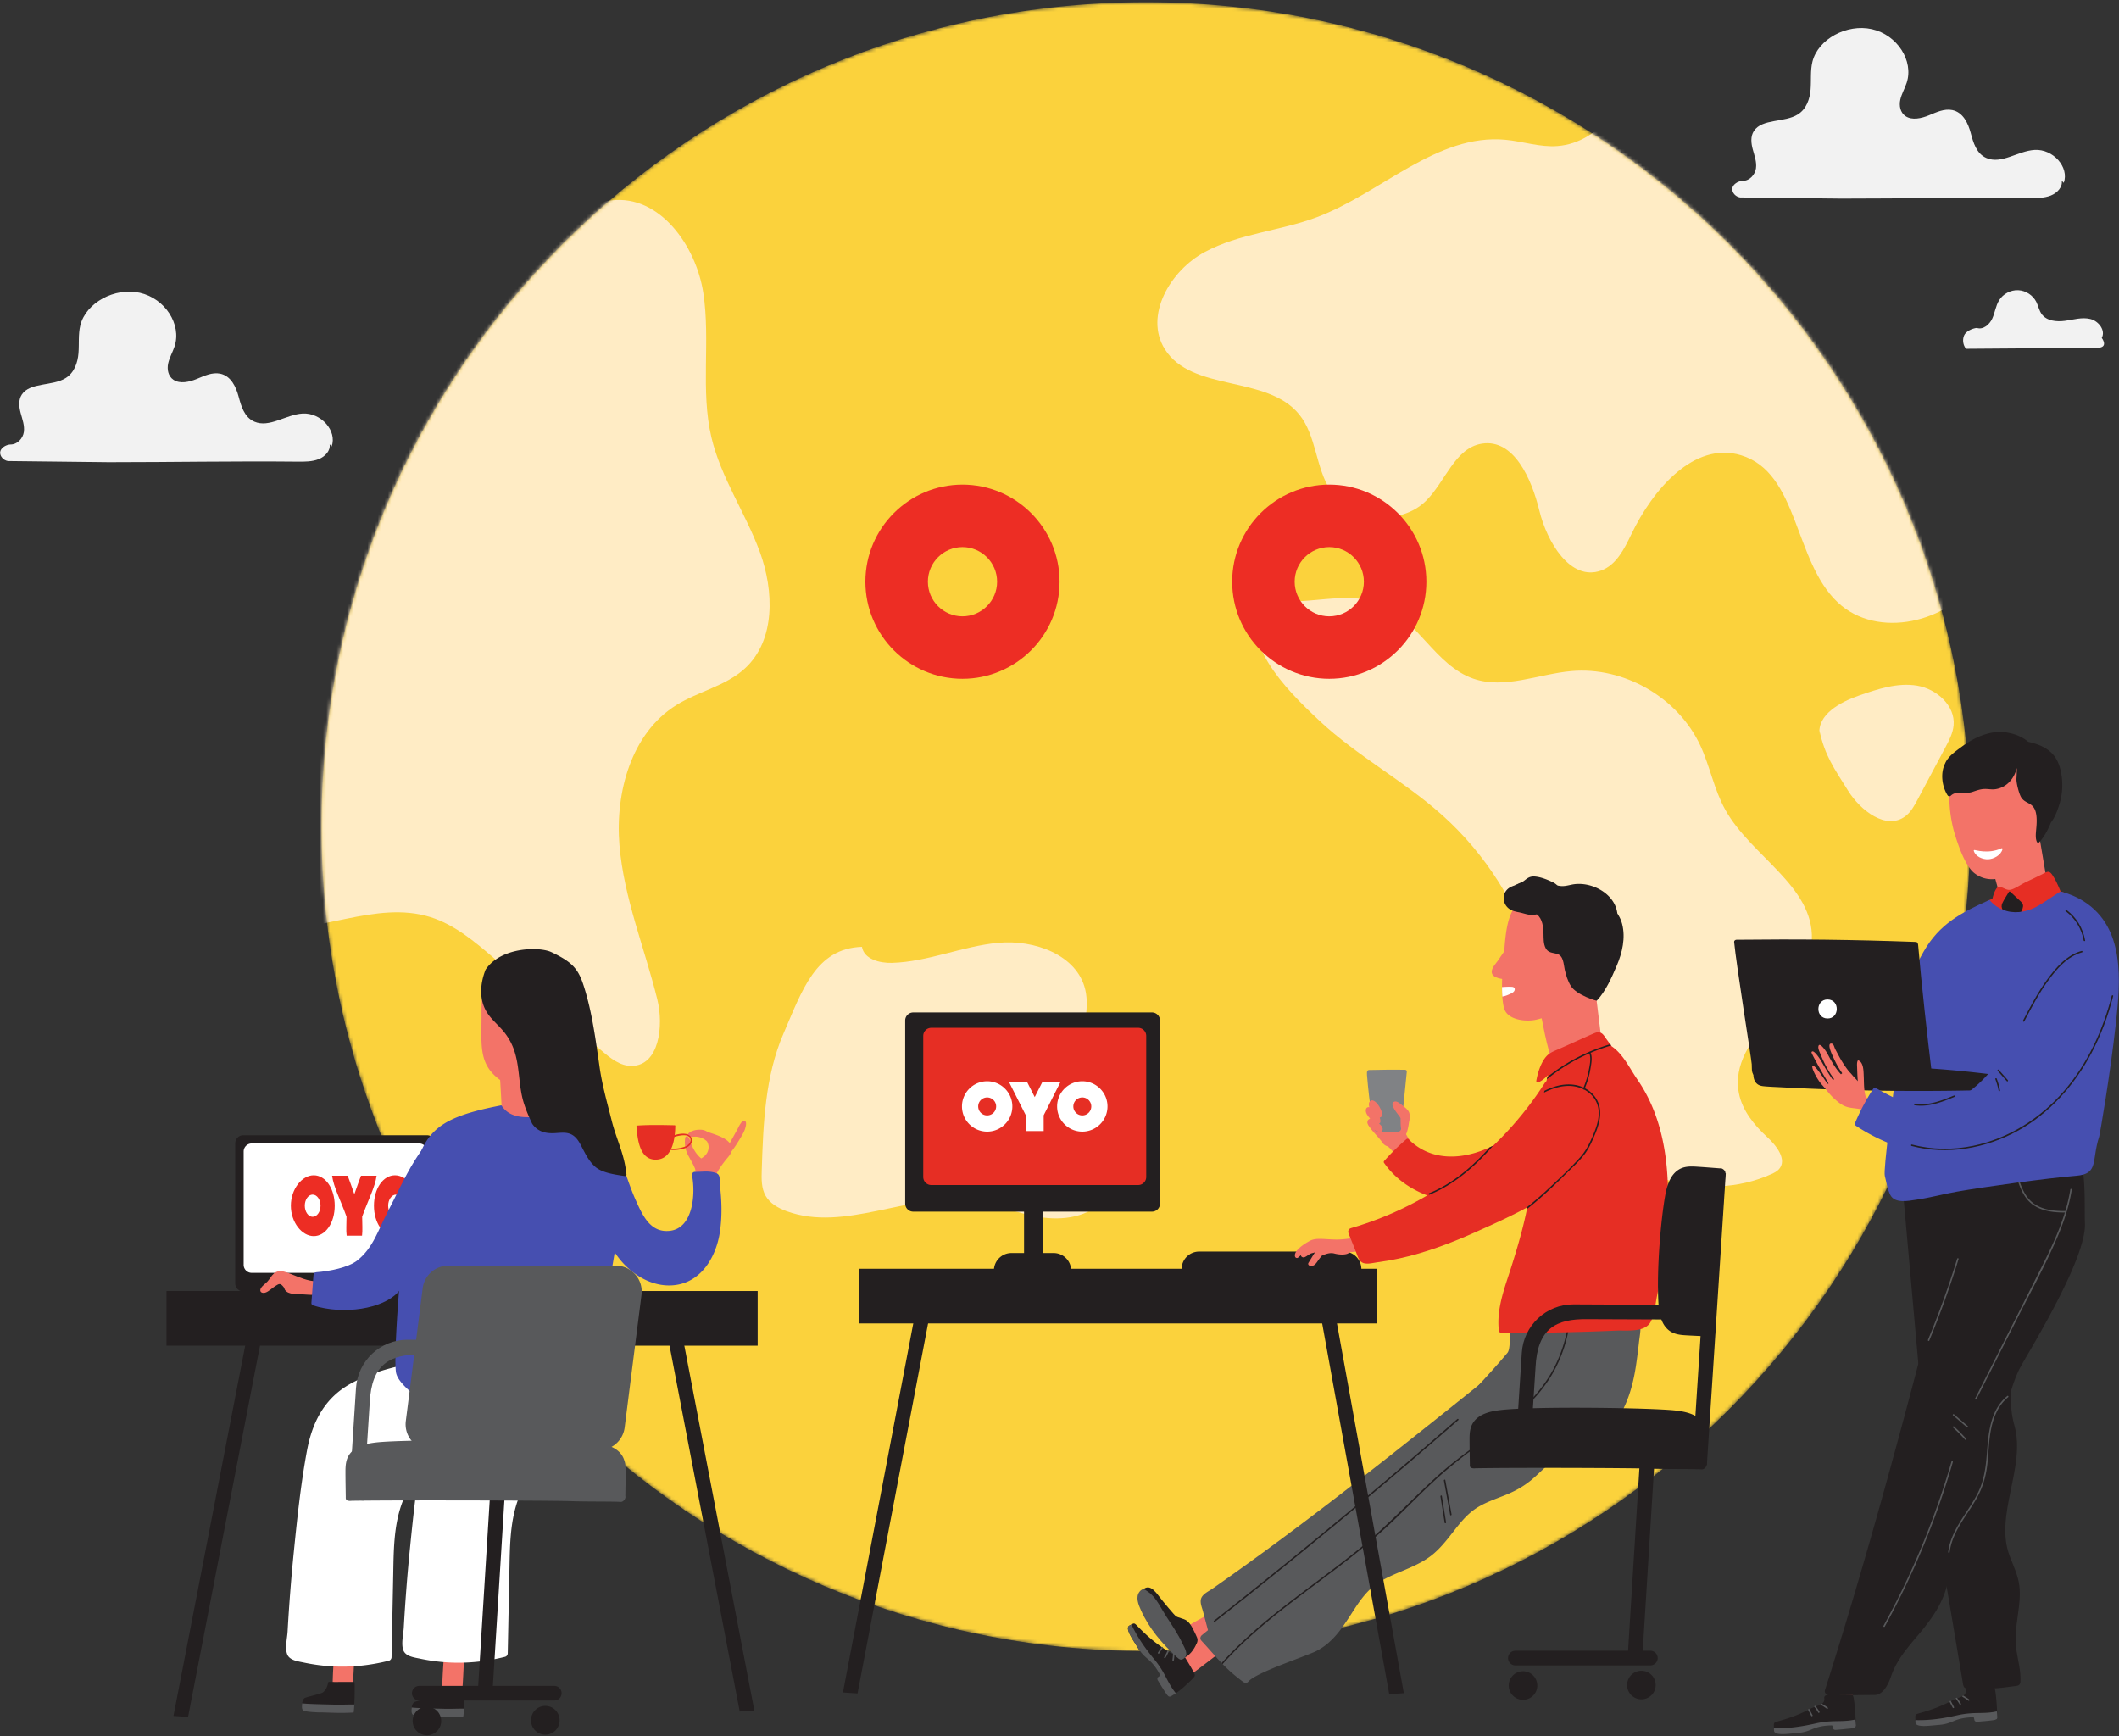 <svg xmlns="http://www.w3.org/2000/svg" xmlns:xlink="http://www.w3.org/1999/xlink" width="620" height="508" viewBox="0 0 620 508">
    <rect x="0" y="0" width="620" height="508" fill="#333333" stroke="none"/>
    <defs>
        <path id="a" d="M.06 241.852c0 133.217 107.994 241.213 241.212 241.213s241.212-107.996 241.212-241.213C482.484 108.634 374.49.64 241.272.64S.06 108.634.06 241.852"/>
        <path id="c" d="M.06 241.852c0 133.217 107.994 241.213 241.212 241.213s241.212-107.996 241.212-241.213C482.484 108.634 374.49.64 241.272.64S.06 108.634.06 241.852"/>
        <path id="e" d="M.06 241.852c0 133.217 107.994 241.213 241.212 241.213s241.212-107.996 241.212-241.213C482.484 108.634 374.49.64 241.272.64S.06 108.634.06 241.852"/>
        <path id="g" d="M.06 241.852c0 133.217 107.994 241.213 241.212 241.213s241.212-107.996 241.212-241.213C482.484 108.634 374.49.64 241.272.64S.06 108.634.06 241.852"/>
        <path id="i" d="M.06 241.852c0 133.217 107.994 241.213 241.212 241.213s241.212-107.996 241.212-241.213C482.484 108.634 374.49.64 241.272.64S.06 108.634.06 241.852"/>
        <path id="k" d="M.06 241.852c0 133.217 107.994 241.213 241.212 241.213s241.212-107.996 241.212-241.213C482.484 108.634 374.49.64 241.272.64S.06 108.634.06 241.852"/>
    </defs>
    <g fill="none" fill-rule="evenodd">
        <g transform="translate(94)">
            <mask id="b" fill="#fff">
                <use xlink:href="#a"/>
            </mask>
            <path fill="#FBD23C" d="M482.484 241.852c0 133.218-107.994 241.213-241.212 241.213S.06 375.07.06 241.852 108.054.64 241.272.64s241.212 107.994 241.212 241.212" mask="url(#b)"/>
        </g>
        <g transform="translate(94)">
            <mask id="d" fill="#fff">
                <use xlink:href="#c"/>
            </mask>
            <path fill="#FFECC5" d="M-48.843 152.197c26.134-7.566 35.39-40.72 58.247-55.473C24.61 86.91 44.52 86.18 59.152 75.529 67.595 69.384 74.6 59.857 84.97 58.622c14.002-1.67 24.72 13.229 26.828 27.173 2.108 13.943-.885 28.425 2.354 42.15 2.79 11.825 9.978 22.108 14.163 33.515 4.186 11.405 4.608 25.827-4.319 34.068-5.609 5.177-13.629 6.725-20.108 10.76-13.172 8.203-17.925 25.513-16.64 40.978 1.285 15.464 7.358 30.07 11.081 45.134 1.932 7.816.516 19.384-7.534 19.456-3.357.03-6.222-2.28-8.768-4.467l-31.423-26.994c-5.673-4.873-11.56-9.868-18.7-12.092-15.977-4.975-32.988 5.148-49.634 3.43-19.509-2.014-34.12-20.37-38.278-39.537-4.158-19.167-.172-39.054 3.811-58.258 1.963-9.474 3.928-18.95 5.893-28.425" mask="url(#d)"/>
        </g>
        <g transform="translate(94)">
            <mask id="f" fill="#fff">
                <use xlink:href="#e"/>
            </mask>
            <path fill="#FFECC5" d="M419.923-.112c-11.906-5.096-24.178 6.391-30.94 17.437-6.762 11.045-14.373 24.413-27.287 25.407-5.102.392-10.11-1.36-15.204-1.834-20.11-1.869-36.31 15.567-55.221 22.657-10.747 4.028-22.7 4.754-32.804 10.197-10.104 5.444-17.748 18.64-11.67 28.374 7.909 12.666 29.845 7.513 39.29 19.077 5.145 6.296 4.79 15.608 9.262 22.398 5.886 8.942 20.34 10.434 27.928 2.884 5.666-5.637 8.42-15.45 16.317-16.688 9.399-1.473 14.55 10.353 16.805 19.596 2.254 9.243 9.086 20.735 18.045 17.534 4.474-1.599 6.826-6.368 8.884-10.65 6.236-12.977 18.288-27.26 32.068-23.09 16.935 5.125 15.413 30.906 28.294 43.037 11.62 10.943 32.582 5.974 41.418-7.319 8.836-13.293 7.273-31.424.13-45.7-5.041-10.08-12.59-18.9-16.376-29.515-5.756-16.14-2.435-35.33-11.922-49.599-10.86-16.33-36.824-23.853-37.014-43.465" mask="url(#f)"/>
        </g>
        <g transform="translate(94)">
            <mask id="h" fill="#fff">
                <use xlink:href="#g"/>
            </mask>
            <path fill="#FFECC5" d="M273.206 174.051c-3.46 14.66 7.891 26.551 18.886 36.846 10.995 10.295 24.57 17.48 35.805 27.51 12.854 11.476 22.393 26.623 27.188 43.173 4.382 15.122 5.04 31.706 13.391 45.053 11.257 17.986 36.5 25.61 55.831 16.86.805-.364 1.622-.769 2.21-1.43 2.462-2.782-.709-6.856-3.44-9.374-3.815-3.52-7.306-7.77-8.293-12.867-3.252-16.794 20.804-27.937 21.353-45.035.5-15.557-17.78-24.274-25.34-37.88-3.277-5.897-4.474-12.724-7.323-18.838-6.53-14.009-22.322-23.107-37.715-21.729-9.632.863-19.449 5.365-28.6 2.241-11.25-3.84-16.534-17.637-27.587-22.012-11.424-4.523-25.162 2.522-36.366-2.518" mask="url(#h)"/>
        </g>
        <g transform="translate(94)">
            <mask id="j" fill="#fff">
                <use xlink:href="#i"/>
            </mask>
            <path fill="#FFECC5" d="M158.197 277.022c-13.584.433-17.545 12.89-22.95 25.358-5.407 12.469-5.929 26.428-6.37 40.01-.083 2.549-.13 5.246 1.13 7.462 1.285 2.26 3.721 3.619 6.165 4.51 17.045 6.216 35.745-5.442 53.746-3.175 6.862.864 13.328 3.733 20.15 4.869 6.822 1.136 14.73.079 19.036-5.333 4.683-5.887 3.356-14.517.562-21.501-2.795-6.983-6.874-13.754-7.065-21.273-.155-6.158 2.347-12.366.948-18.364-2.398-10.27-14.978-14.728-25.477-13.745-10.499.984-20.49 5.545-31.03 5.87-3.653.113-8.24-1.084-8.845-4.688" mask="url(#j)"/>
        </g>
        <g transform="translate(94)">
            <mask id="l" fill="#fff">
                <use xlink:href="#k"/>
            </mask>
            <path fill="#FFECC5" d="M438.34 213.681c1.62 7.497 4.323 11.115 8.374 17.628 3.64 5.852 11.15 11.63 16.705 7.548 1.666-1.224 2.69-3.112 3.66-4.936 2.708-5.085 5.414-10.17 8.12-15.255 1.09-2.045 2.202-4.161 2.409-6.469.517-5.758-4.977-10.643-10.68-11.594-5.702-.95-11.45.968-16.912 2.858-5.591 1.936-12.34 5.593-11.64 11.466" mask="url(#l)"/>
        </g>
        <g>
            <path fill="#ED2D24" d="M388.933 180.318c-5.584 0-10.127-4.545-10.127-10.131 0-5.582 4.543-10.127 10.127-10.127 5.58 0 10.126 4.545 10.126 10.127 0 5.586-4.545 10.13-10.126 10.13m0-38.533c-15.668 0-28.411 12.737-28.411 28.403 0 15.669 12.743 28.408 28.41 28.408 15.66 0 28.409-12.74 28.409-28.408 0-15.666-12.75-28.403-28.408-28.403M281.612 180.318c-5.584 0-10.122-4.545-10.122-10.131 0-5.582 4.538-10.127 10.122-10.127s10.13 4.545 10.13 10.127c0 5.586-4.546 10.13-10.13 10.13m0-38.533c-15.665 0-28.408 12.737-28.408 28.403 0 15.669 12.743 28.408 28.408 28.408 15.662 0 28.41-12.74 28.41-28.408 0-15.666-12.748-28.403-28.41-28.403"/>
            <path fill="#F37368" d="M363.54 475.28c-.892-.86-.405-.711-1.693-.955a1.231 1.231 0 0 0-.574.037c-.405-.536-1.125-.792-1.794-.24-5.428 4.49-11.443 8.218-16.706 12.914-.67.599-.804 1.547-.08 2.186 1.318 1.165 1.03.699 2.527 1.619.396.243 3.035-.77 3.39-1.027 2.894-2.095 12.458-9.455 15.17-11.837.702-.617.446-2.032-.24-2.696M413.463 334.964a19.306 19.306 0 0 1-2.063-3.138c.476-.79.957-3.47 1.047-5.364.013-.275-4.21-2.257-6.082-1.903-.93.176-1.881.34-2.79.602-.374.11-.755.193-1.032.493-.86.933-2.584 2.052-2.31 3.058.422 1.534 3.234 4.023 4.1 5.384.387.606.975 1.128 1.66 1.272.98.7 1.649 1.754 2.457 2.64a22.065 22.065 0 0 0 3.018 2.72c.067.05.199.056.262-.01.783-.846 1.829-1.442 2.65-2.265.377-.378.962-.783.825-1.366-.171-.733-1.281-1.558-1.742-2.123"/>
            <path fill="#E62E24" d="M461.151 310.109a73.9 73.9 0 0 0 2.535-5.427c.213-.51-.616-.73-.826-.228-4.394 10.514-11.379 20.285-20.463 27.254-8.567 6.572-21.684 10.224-30.28 1.57-.173-.173-.43-.148-.607 0a65.972 65.972 0 0 0-6.51 6.377c-.12.134-.179.358-.068.519 7.427 10.737 22.488 13.62 34.628 10.998 6.023-1.302 11.703-4.054 16.502-7.912 2.408-1.935 4.722-4.154 6.426-6.75 1.791-2.725 2.778-5.916 3.533-9.063 1.556-6.484.367-12.92-4.87-17.338"/>
            <path fill="#F37368" d="M365.878 469.18c-.771-.97-.309-.76-1.554-1.17a1.243 1.243 0 0 0-.573-.038c-.332-.584-1.013-.933-1.747-.472-5.969 3.742-12.419 6.653-18.249 10.622-.744.507-.999 1.43-.366 2.158 1.155 1.327.931.827 2.295 1.933.361.294 3.109-.366 3.494-.574 3.143-1.7 13.588-7.749 16.586-9.756.777-.52.709-1.957.114-2.704"/>
            <path fill="#808285" d="M411.127 312.985c-3.671-.077-6.986.003-10.474.065-.56.01-.773.304-.685 1.46.327 4.008.779 8.003 1.378 11.98.172 1.146.071 3.31.944 4.19.934.944 3.184.474 4.332.476.814.002 2.473.39 3.099-.35.306-.365.27-.945.315-1.384.111-1.062.212-2.125.318-3.188l1.27-12.751c.026-.272-.25-.492-.497-.498"/>
            <path fill="#231F20" d="M346.506 493.45c2.9-2.657 3.266-3.036 3.03-3.607-.64-1.564-2.654-4.594-3.543-6.2-.44-.681-1.036-.668-1.254-.505-1.7 1.264-1.981.69-4.35-.928-2.02-1.381-3.855-2.772-6.453-5.324-2.314-2.272-1.721-2.24-3.477-1.295-1.258.677.497 3.362 1.884 5.56.219.349.433.695.644 1.04a11.846 11.846 0 0 0 2.37 2.783c.169.147.339.29.51.438 1.556 1.327 2.57 2.752 3.525 4.559.046.086.048.226-.037.293-.17.134-.27.2-.443.328a.74.74 0 0 0-.186.978c.434.717.874 1.434 1.327 2.152.852 1.35 1.608 2.652 2.078 2.667.52.017.534-.127.925-.356 1.056-.618 2.438-1.654 3.45-2.582"/>
            <path fill="#58595B" d="M434.657 403.634c-24.453 19.581-48.924 39.18-74.466 57.336a858.743 858.743 0 0 1-5.403 3.81c-1.022.711-2.594 1.412-3.203 2.561-.669 1.261.051 2.792.387 4.061l1.713 6.461c.136.511.587.67.99.583-.55.581-.1 1.768.791 1.428 7.096-2.703 13.771-6.298 20.341-10.079 6.338-3.648 12.587-7.337 18.194-12.067 11.207-9.457 21.278-20.858 30.16-32.498 4.87-6.384 9.146-13.2 11.93-20.763.327-.893-.843-1.307-1.434-.833M343.462 485.747a14.02 14.02 0 0 0 .168-1.975c.004-.272-.421-.329-.425-.051a14.02 14.02 0 0 1-.169 1.972c-.042.274.383.327.426.054m-1.537-2.469c.108-.25-.262-.466-.372-.213-.265.608-.57 1.194-.917 1.757-.144.236.227.447.372.212.348-.563.652-1.149.917-1.755m-1.687-1.14c.159-.226-.214-.439-.372-.214a49.297 49.297 0 0 0-1.058 1.578c-.15.233.222.445.372.214.343-.534.695-1.06 1.058-1.578M343.054 496.041c.312-.183.655-.405 1.007-.647-1.29-1.52-2.178-3.284-3.101-5.04-.911-1.736-1.94-3.329-3.19-4.838-2.648-3.199-4.958-6.483-6.73-10.239-.162.09-.351.198-.583.323-1.257.676.496 3.361 1.883 5.561.219.347.434.693.646 1.04a11.832 11.832 0 0 0 2.368 2.781c.169.147.34.292.51.438 1.557 1.327 2.572 2.752 3.526 4.56.046.085.047.225-.038.292-.17.135-.268.2-.442.328a.74.74 0 0 0-.186.98c.434.715.874 1.432 1.326 2.15.853 1.351 1.609 2.652 2.078 2.667.523.018.535-.127.926-.356"/>
            <path fill="#231F20" d="M459.975 258.801c-1.163.231-2.203.547-3.415.417-1.214-.13-2.38-.59-3.558-.884a18.955 18.955 0 0 0-5.02-.576c-2.631.06-4.29.8-5.87 2.253.688.936 1.25 2.008 1.81 2.934.68 1.127 1.543 2.56 1.85 3.998a7.744 7.744 0 0 1 1.443.01c1.9.193 3.746.744 5.644.957 1.825.206 3.637.063 5.454-.156 2.202-.265 4.43-.698 6.659-.502 2.308.203 4.325 1.145 6.374 2.151.394.193.703-.055.8-.384.344.332 1.058.243 1.098-.37.422-6.632-7.332-11.033-13.27-9.848"/>
            <path fill="#58595B" d="M479.942 387.609c-.34-3.37-6.47-3.173-9.023-3.427a390.696 390.696 0 0 0-25.86-1.706c.207-1.334.368-2.68.471-4.04.102-1.371-3.349-1.262-3.45.098-.659 8.745.244 15.745-1.019 17.264-5.428 6.536-17.838 19.655-24.01 25.433a1277.395 1277.395 0 0 1-40.99 36.749 1284.582 1284.582 0 0 1-24.368 20.39c-.566.463-.638 1.144-.134 1.69 4.712 5.123 6.58 7.866 12.173 12.009.447.33 1.118.409 1.514-.073 2.211-2.7 17.137-7.5 20.05-9.021 5.166-2.7 7.996-7.595 11.072-12.314 1.731-2.656 3.635-5.245 6.234-7.117 2.682-1.93 5.801-3.097 8.815-4.392 2.666-1.145 5.326-2.384 7.6-4.212 2.323-1.866 4.165-4.201 5.99-6.537 1.902-2.432 3.827-4.94 6.361-6.753 2.88-2.061 6.314-3.082 9.55-4.43 2.826-1.175 5.363-2.653 7.674-4.673 2.434-2.125 4.62-4.561 7.392-6.266 5.176-3.184 12.886-4.903 16.63-10.143 3.585-5.014 5.21-10.847 6.086-16.78.32-2.165.6-4.336.836-6.513.183-1.687.58-3.534.406-5.236"/>
            <path fill="#F37368" d="M468.67 271.612c-3.233-4.896-9.687-8.843-15.884-9a1.456 1.456 0 0 1-.703.444c-2.553.744-5.252.906-7.705 1.978a1.378 1.378 0 0 1-.978.053c-3.337 4.42-2.992 12.156-3.73 18.97-.276 2.548-.4 9.149.606 11.456 1.302 2.989 6.41 3.48 9.208 2.82 7.407-1.745 14.046-5.626 18.229-12.044 3.86-5.926 4.932-8.661.958-14.677"/>
            <path fill="#F37368" d="M468.558 304.157l-2.737-22.261c-.177-.833-2.515 2.667-3.113 3.319-3.034 3.31-7.157 4.737-11.332 6.064-.127.04-.233.1-.33.166-.598.122-1.133.645-.97 1.415 1.034 4.906 2.532 14.386 4.632 18.984.545 1.193.443-.751 1.87-.457.967.2 2.569-.306 3.556-.425l3.792-.454c1.38-.165 4.236.09 5.16-1.242.899-1.296-.256-3.824-.528-5.11"/>
            <path fill="#231F20" d="M459.401 386.08c.03-.273-.398-.272-.429 0a40.05 40.05 0 0 1-4.872 15.216c-2.477 4.408-5.832 8.219-9.572 11.596-7.423 6.702-16.077 11.86-23.519 18.55-7.86 7.068-14.963 14.885-23.17 21.577-7.563 6.168-15.56 11.776-23.224 17.815-6.11 4.813-12.016 9.943-17.19 15.743l.292.303c11.107-12.481 25.514-21.657 38.53-32.03 3.942-3.142 7.758-6.43 11.402-9.916 4.052-3.874 7.948-7.908 12.06-11.722 3.908-3.627 8.076-6.904 12.37-10.06 3.88-2.851 7.798-5.663 11.448-8.808 4.096-3.53 7.824-7.514 10.576-12.193 2.89-4.913 4.673-10.411 5.298-16.072"/>
            <path fill="#F37368" d="M440.535 285.476c-.288-.16 1.253-7.494 1.253-7.494.405-.596-.635-1.162-1.038-.569l-2.41 3.542c-.618.906-1.699 1.976-1.858 3.102-.266 1.875 2.282 2.259 3.661 2.459.624.092 1.013-.692.392-1.04"/>
            <path fill="#231F20" d="M250.908 495.449l-4.275-.282 21.17-111.05 4.276.282zM406.477 495.663l4.275-.283-20.694-114.41-4.275.282z"/>
            <path fill="#231F20" d="M251.352 387.197h151.567V371.2H251.352z"/>
            <path fill="#231F20" d="M398.325 371.307h-52.598a5.143 5.143 0 0 1 5.143-5.142h42.313a5.142 5.142 0 0 1 5.142 5.142M313.412 371.736h-22.604a5.144 5.144 0 0 1 5.143-5.143h12.318a5.144 5.144 0 0 1 5.143 5.143M337.05 354.489h-69.844a2.358 2.358 0 0 1-2.357-2.356V298.57a2.356 2.356 0 0 1 2.357-2.356h69.845a2.355 2.355 0 0 1 2.356 2.356v53.563c0 1.3-1.054 2.356-2.356 2.356"/>
            <path fill="#231F20" d="M299.629 371.486h5.57v-48.991h-5.57z"/>
            <path fill="#E62E24" d="M333.019 346.704H272.49a2.358 2.358 0 0 1-2.357-2.356v-41.28a2.357 2.357 0 0 1 2.357-2.356h60.528a2.356 2.356 0 0 1 2.356 2.356v41.28a2.356 2.356 0 0 1-2.356 2.356M479.083 315.83c-2.217-3.217-4.212-7.5-7.521-9.708-.542-.747-1.081-1.495-1.624-2.24-.418-.575-.836-1.358-1.496-1.672-.891-.426-1.591-.079-2.444.285-1.672.716-3.322 1.484-4.982 2.226l-4.601 2.054c-1.342.6-2.853 1.096-3.886 2.197-1.642 1.751-2.623 4.925-3.013 7.205-.066.381.277.648.629.484 1.098-.514 1.942-1.26 2.748-2.103-2.844 11.612-3.545 24.074-5.476 35.7-1.15 6.93-3.093 13.704-5.215 20.391-1.925 6.068-4.377 12.14-3.658 18.62.066.594.588.746 1.032.588a.832.832 0 0 0 .362.077 675.924 675.924 0 0 0 32.993-.634c2.982-.132 8.386.642 10.067-2.61 1.096-2.117 1.326-5.015 1.787-7.329.505-2.53.95-5.07 1.338-7.622 2.783-18.346 4.012-39.872-7.04-55.909"/>
            <path fill="#FFF" d="M441.445 290.976c.604-.271 1.57-.597 1.734-1.344.134-.607-.272-.88-.813-.916-.945-.062-1.93.007-2.887.064.005.926.034 1.877.096 2.777a7.54 7.54 0 0 0 1.87-.581"/>
            <path fill="#231F20" d="M474.623 270.33c-.96-3.707-3.841-6.078-7.315-7.267-4.189-1.432-8.353-1.95-12.779-1.85-4.19.095-8.388 1.28-11.581 4.088-.157.138-.038.361.119.381-.016.111.038.236.182.254 1.993.264 4.74.253 6.385 1.543 1.723 1.353 1.922 3.741 1.98 5.76.04 1.381-.036 2.9.633 4.161.727 1.37 1.893 1.303 3.227 1.644 2.046.522 1.98 2.985 2.364 4.673.373 1.641.901 3.363 1.809 4.792 1.692 2.66 7.652 4.404 7.556 4.262 2.648-2.82 4.342-6.73 5.865-10.294 1.597-3.737 2.596-8.12 1.555-12.147"/>
            <path fill="#231F20" d="M454.293 258.097c-1.525-.737-3.38-1.48-5.098-1.644-2.19-.209-2.648 1.058-4.355 1.936-1.532.787-3.141.77-4.254 2.347-.904 1.282-.811 2.979.084 4.247.88 1.245 2.208 1.638 3.628 1.903 1.929.359 3.319 1.157 5.324.611 4.124-1.122 9.863-6.889 4.671-9.4M499.331 428.272c.034-2.348.085-4.696.086-7.044.001-1.714-.108-3.454-1.094-4.92-1.743-2.59-5.126-3.3-8.02-3.634-6.908-.796-41.23-1.293-51.212-.142-2.895.333-6.278 1.045-8.02 3.635-.987 1.464-1.095 3.205-1.094 4.918 0 2.485.058 4.97.092 7.455a.743.743 0 0 0 .004.274v.005c.008.616.638.865 1.682.758 11.455-.22 45.1-.1 50.763.097 5.228.182 11.851.064 15.44.224 1.071-.026 1.567-1.366 1.373-1.626M503.313 341.832c-2.341-.176-4.683-.369-7.025-.512-1.712-.104-3.454-.1-4.976.793-2.692 1.583-3.606 4.917-4.115 7.786-1.212 6.847-2.505 21.12-1.962 31.153.159 2.91.663 6.33 3.142 8.225 1.404 1.073 3.133 1.286 4.844 1.39 2.48.148 4.964.242 7.447.358.09.022.183.026.274.013h.005c.615.03.902-.584.858-1.633.474-11.447 1.351-25.064 1.89-30.705.498-5.209.78-11.827 1.159-15.399.038-1.072-1.27-1.648-1.541-1.469"/>
            <path fill="#231F20" d="M480.44 486.378l-4.276-.282 4.519-72.888 4.276.281zM493.285 381.78l-32.86-.158c-8-.038-14.644 6.162-15.159 14.145l-2.098 32.62 4.275.282 1.84-28.574c.531-11.475 6.03-14.26 15.144-14.144l28.835.113.023-4.284zM499.416 428.616l-4.275-.282 5.531-85.345 4.276.282z"/>
            <path fill="#231F20" d="M441.245 485.103c0-1.184.96-2.143 2.143-2.143h39.492a2.142 2.142 0 0 1 0 4.286h-39.492a2.142 2.142 0 0 1-2.143-2.143M449.797 493.137a4.177 4.177 0 1 1-8.355 0 4.177 4.177 0 1 1 8.355 0M484.434 492.995a4.177 4.177 0 1 1-8.355 0 4.177 4.177 0 1 1 8.355 0"/>
            <path fill="#F37368" d="M405.93 361.452a.54.54 0 0 0-.49-.043c-.001.002-.003.002-.005.002.53-.396 2.095-3.24 1.5-2.872-4.481 2.774-12.4 4.17-15.953 4.117-3.827-.058-5.958-.613-7.856.442-1.23.683-4.65 2.722-4.221 4.5.097.405.57.603.907.327.276-.228.556-.469.838-.71.008.305.192.606.716.662.484.051 1.385-.723 2.003-1.052.414-.22 1.006-.243 1.417-.469-.64.952-1.238 2.014-1.92 3.08-.248.388-.007.788.406.877 1.336.291 1.87-.817 2.583-1.79.317-.43.62-.817.925-1.162 1.157-.498 2.389-.962 3.662-.614 1.817.495 4.078.366 4.378-.4 3.1-.043 11.598-2.055 12.14-2.502.04-.03-.54-1.438-.5-1.468.516-.382-.003-1.082-.53-.925"/>
            <path fill="#231F20" d="M422.884 433.038c-.05-.272-.462-.156-.413.113.61 3.35 1.224 6.698 1.835 10.048.049.272.462.155.413-.113l-1.835-10.048zM421.874 437.682c-.043-.271-.456-.156-.413.114l1.231 7.722c.043.271.456.156.413-.114l-1.231-7.722M349.91 478.331c-.712-1.416-1.437-3.338-2.77-4.236-.87-.586-2.25-.7-3.142-1.28-.283-.186-3.803-4.326-4.868-5.773-2.358-3.2-3.49-3.073-5.204-1.67-.423.346 0 1.06.445.732l.032-.023c2.37 2.8 4.89 5.523 6.893 8.604 1.941 2.985 3.666 6.125 5.425 9.224-.15.103-.293.193-.428.267-.485.262-.04.995.444.732.144-.078 1.177-.689 1.138-.8.866-.759 1.49-1.719 2.048-2.805.643-1.253.62-1.713-.014-2.972"/>
            <path fill="#58595B" d="M345.98 480.835c-1.318-2.788-3.05-5.345-4.736-7.906-1.446-2.196-2.848-5.39-4.977-6.958-1.171-.863-1.875-1.515-2.831-.31-1.265 1.594-.346 3.793.39 5.438 2.367 5.3 6.128 9.691 10.326 13.59 1.146 1.065 1.496 1.068 2.254.517 1.499-1.09.207-3.034-.426-4.37"/>
            <path fill="#231F20" d="M426.39 415.17a1751.002 1751.002 0 0 1-71.203 59.007c-.217.17.088.472.303.303a1750.527 1750.527 0 0 0 71.205-59.007c.208-.182-.097-.485-.304-.303"/>
            <path fill="#F37368" d="M412.322 325.534c-.323-.89-1.304-1.586-1.995-2.127-.519-.407-1.488-1.316-2.248-1.13-2.17.534 1.528 4.207 1.71 4.86.088.315-.292 5.329 1.262 3.923.302-.272.42-.752.567-1.12.278-.702.525-1.428.7-2.165.184-.78.271-1.506.004-2.241M403.507 328.73c.007-.002.015-.003.02-.006.58-.25.375-1.15.169-1.778.038-.005.077-.008.113-.018 1.277-.368.14-2.55-.244-3.2-.404-.681-1.681-2.364-2.632-1.61-.524.415-.505 1.126-.286 1.812-.505-.08-.942.147-1.018.822-.108.967.702 1.904 1.33 2.6-.431.02-.8.257-.864.832-.123 1.065 1.166 1.9 1.939 2.36.54.322 2.07 1.105 2.444.18.294-.723-.364-1.552-.971-1.993"/>
            <path fill="#E62E24" d="M464.23 325.444c-1.232-1.487-3.025-2.507-4.587-3.603l-5.74-4.033c.588-1.132-1.127-2.202-1.846-1.07-13.031 20.479-33.449 35.817-56.768 42.577-.712.206-.978.877-.712 1.542.724 1.807 1.45 3.613 2.175 5.419.476 1.185.813 2.816 2.171 3.26 1.26.414 3.031-.098 4.291-.263 2.027-.265 4.04-.62 6.038-1.052 7.618-1.646 14.962-4.4 22.07-7.562 7.063-3.143 14.332-6.43 20.91-10.51 5.893-3.656 10.55-8.804 12.638-15.512.925-2.971 1.512-6.593-.64-9.193"/>
            <path fill="#231F20" d="M436.862 335.208c-.33.166-.663.327-.999.482-5.005 5.58-10.717 10.557-17.72 13.416-.253.103-.142.518.114.414 7.407-3.025 13.381-8.365 18.605-14.312M458.213 343.381c1.742-1.729 3.604-3.412 5.144-5.328 1.46-1.818 2.404-3.97 3.297-6.107.922-2.208 1.689-4.558 1.515-6.982-.212-2.967-1.994-5.305-4.461-6.589.752-1.796 1.315-3.657 1.63-5.582.237-1.446.665-3.35.064-4.766a53.486 53.486 0 0 1 6-2.15c-.087-.123-.176-.245-.265-.368a53.891 53.891 0 0 0-5.986 2.158.232.232 0 0 0-.227.096 53.7 53.7 0 0 0-12.16 7.323c-.055.23-.108.46-.16.69a53.222 53.222 0 0 1 12.403-7.583c.633 1.472.069 3.791-.218 5.242a24.61 24.61 0 0 1-1.465 4.748 9.676 9.676 0 0 0-2.701-.799c-3.103-.44-6.02.404-8.745 1.76-.034.173-.065.347-.1.521 2.198-1.124 4.528-1.92 7.047-1.962a9.912 9.912 0 0 1 4.359.918c.21.111.217.265.332.164 2.458 1.28 4.21 3.631 4.25 6.735.03 2.451-.857 4.777-1.817 6.992-.955 2.204-2.002 4.288-3.621 6.087-2.942 3.267-6.21 6.326-9.431 9.315a100.71 100.71 0 0 1-6.003 5.176c-.042.217-.09.433-.134.65a97.52 97.52 0 0 0 5.87-4.999 196.002 196.002 0 0 0 5.583-5.36"/>
            <path fill="#FFF" d="M310.315 316.502h-5.3l-2.262 4.478-2.26-4.478h-5.298l4.947 9.798v4.613h5.226V326.3zM316.674 326.335a2.63 2.63 0 0 1-2.627-2.628 2.63 2.63 0 0 1 2.627-2.627 2.63 2.63 0 0 1 2.627 2.627 2.63 2.63 0 0 1-2.627 2.628m0-9.995c-4.064 0-7.37 3.304-7.37 7.367 0 4.065 3.306 7.37 7.37 7.37 4.062 0 7.369-3.305 7.369-7.37 0-4.063-3.307-7.367-7.37-7.367M288.835 326.335a2.63 2.63 0 0 1-2.626-2.628 2.63 2.63 0 0 1 2.626-2.627 2.63 2.63 0 0 1 2.627 2.627 2.63 2.63 0 0 1-2.627 2.628m0-9.995c-4.063 0-7.369 3.304-7.369 7.367 0 4.065 3.306 7.37 7.369 7.37 4.062 0 7.369-3.305 7.369-7.37 0-4.063-3.307-7.367-7.369-7.367"/>
            <path fill="#F37368" d="M101.773 471.982c-1.231.125-.804-.151-1.822.676a1.22 1.22 0 0 0-.341.462c-.671-.035-1.332.348-1.34 1.216-.075 7.044-1.108 14.044-.915 21.095.023.9.662 1.613 1.617 1.473 1.742-.255 1.2-.337 2.868-.887.441-.145 1.37-2.815 1.403-3.252.267-3.563.816-15.62.746-19.227-.019-.936-1.266-1.653-2.216-1.556"/>
            <path fill="#231F20" d="M103.755 492.338c-.003-.12-.086-.227-.214-.232-1.852-.083-5.325.042-7.178-.046-.281-.014-.294-.04-.455.71-.171.797-.682 1.847-1.474 2.403-.595.417-4.658 1.278-5.27 1.613-.592.324-.765 1.535-.767 1.572-.042.722-.017.977.468 1.595.478.61 4.86 1.073 5.513 1.098 2.993.113 5.92.195 8.912.043.176-.009.25-.182.215-.31a.23.23 0 0 0 .028-.095c.21-2.715.293-5.629.222-8.35"/>
            <path fill="#58595B" d="M103.309 501.077c.176-.01.25-.181.215-.31a.23.23 0 0 0 .028-.094c.05-.65.093-1.313.128-1.98-1.951-.02-3.901.09-5.854.035-2.1-.058-7.342-.137-9.43-.37-.072.717-.115 1.55.216 1.972.478.61 5.132.68 5.785.704 2.993.113 5.92.195 8.912.043"/>
            <path fill="#F37368" d="M133.839 473.196c-1.232.125-.805-.15-1.823.676a1.234 1.234 0 0 0-.341.463c-.671-.036-1.331.347-1.34 1.215-.074 7.044-1.107 14.044-.915 21.095.025.9.664 1.613 1.618 1.473 1.74-.255 1.199-.337 2.867-.887.443-.145 1.37-2.815 1.404-3.252.266-3.563.815-15.62.746-19.227-.02-.936-1.265-1.653-2.216-1.556"/>
            <path fill="#231F20" d="M135.82 493.552c-.003-.12-.086-.227-.213-.232-1.852-.083-5.326.042-7.178-.046-.28-.014-.295-.04-.456.71-.17.797-.682 1.847-1.474 2.403-.595.417-4.658 1.278-5.27 1.613-.592.324-.765 1.535-.767 1.572-.04.723-.016.977.468 1.595.478.61 4.861 1.073 5.513 1.098 2.993.113 5.921.195 8.912.043.176-.009.25-.182.215-.31a.213.213 0 0 0 .03-.095c.21-2.714.292-5.629.22-8.35"/>
            <path fill="#58595B" d="M135.374 502.291c.176-.009.25-.182.215-.31a.23.23 0 0 0 .03-.095c.05-.65.091-1.312.126-1.979-1.95-.02-3.9.09-5.853.035-2.1-.058-7.343-.138-9.43-.37-.073.717-.116 1.55.216 1.972.477.61 5.132.68 5.784.703 2.993.113 5.921.195 8.912.044"/>
            <path fill="#231F20" d="M55.03 502.315l-4.276-.282 23.101-119.247 4.276.282zM216.439 500.74l4.275-.281-22.619-117.888-4.275.282z"/>
            <path fill="#231F20" d="M48.709 393.708h172.976v-15.997H48.709z"/>
            <path fill="#231F20" d="M124.945 377.836h-53.76a2.356 2.356 0 0 1-2.356-2.356v-40.99a2.356 2.356 0 0 1 2.356-2.357h53.76a2.356 2.356 0 0 1 2.356 2.357v40.99a2.356 2.356 0 0 1-2.356 2.356"/>
            <path fill="#FFF" d="M122.636 372.398H73.65a2.358 2.358 0 0 1-2.358-2.357v-33.142a2.357 2.357 0 0 1 2.358-2.356h48.985a2.356 2.356 0 0 1 2.357 2.356v33.142a2.357 2.357 0 0 1-2.357 2.357M139.57 410.117c-.394-2.454-5.099-15.03-9.039-12.603a1.038 1.038 0 0 0-.425-.032c-9.142 1.076-19.005 2.779-27.177 7.15-7.945 4.249-11.558 11.409-13.124 19.86-1.809 9.758-2.852 19.716-3.84 29.58a529.336 529.336 0 0 0-1.817 23.256c-.107 1.914-.855 4.919-.077 6.753.737 1.737 3.258 2 4.871 2.344 2.665.567 5.384.93 8.106 1.093 5.632.336 11.273-.258 16.73-1.64.462-.117.776-.553.786-1.01l.487-23.908c.142-6.94.107-14.1 2.416-20.75 2.44-7.018 7.898-11.624 13.848-15.867 2.566-1.83 5.584-3.566 7.126-6.387 1.31-2.394 1.552-5.192 1.128-7.84"/>
            <path fill="#FFF" d="M173.564 408.974c-.393-2.454-5.099-15.029-9.038-12.603a1.04 1.04 0 0 0-.425-.032c-9.143 1.076-19.006 2.779-27.178 7.15-7.945 4.249-11.558 11.409-13.124 19.859-1.809 9.759-2.852 19.717-3.84 29.581a532.867 532.867 0 0 0-1.817 23.256c-.106 1.914-.855 4.919-.076 6.753.736 1.737 3.257 2 4.87 2.344 2.665.567 5.383.931 8.106 1.093 5.632.336 11.273-.258 16.73-1.64.462-.117.776-.553.787-1.009.161-7.97.325-15.939.487-23.909.142-6.94.107-14.099 2.416-20.749 2.439-7.019 7.898-11.625 13.848-15.868 2.565-1.83 5.583-3.566 7.125-6.387 1.31-2.394 1.553-5.192 1.129-7.839"/>
            <path fill="#ED2D24" d="M110.192 343.984h-4.565c-.61 1.552-1.156 3.179-1.949 5.394-.793-2.215-1.34-3.842-1.948-5.394h-4.563c.462 3.395 2.49 7.125 4.223 11.97 0 2.283-.163 3.963.04 5.562h4.5c.201-1.6.038-3.28.038-5.561 1.735-4.846 3.762-8.576 4.224-11.971M115.876 355.998c-1.269 0-2.301-1.457-2.301-3.249 0-1.79 1.032-3.248 2.301-3.248 1.27 0 2.303 1.458 2.303 3.248 0 1.792-1.033 3.25-2.303 3.25m-.312-12.148c-3.469 0-6.145 3.874-6.145 8.898 0 5.025 2.676 8.9 6.145 8.9 3.468 0 6.689-4.053 6.689-8.9 0-4.846-3.221-8.898-6.689-8.898M91.483 355.998c-1.27 0-2.302-1.457-2.302-3.249 0-1.79 1.032-3.248 2.302-3.248s2.302 1.458 2.302 3.248c0 1.792-1.032 3.25-2.302 3.25m.311-12.148c-3.468 0-6.688 4.052-6.688 8.898 0 4.847 3.22 8.9 6.689 8.9 3.468 0 6.144-3.875 6.144-8.9 0-5.024-2.676-8.898-6.144-8.898"/>
            <path fill="#F37368" d="M218.142 328.13c-.845-1.196-2.19 1.93-2.402 2.31a412.328 412.328 0 0 0-2.215 4.014c-1.344-1.75-4.553-2.616-6.49-3.283a3.687 3.687 0 0 0-1.622-.62c-1.344-.173-3.625.197-4.312 1.512-.104.198.052.35.228.368.149.146.237.156.524.174.778.046 1.53-.138 2.317.005 1.043.191 1.975.636 2.688 1.33.506.877.64 1.905.238 2.931-.37.946-1.108 1.561-1.933 2.062a.265.265 0 0 0-.064-.078c-1.33-1.104-2.18-2.555-2.85-4.127-.288-.678-.445-2.03-1.27-2.255a.297.297 0 0 0-.338.14.285.285 0 0 0-.133.196c-.267 1.445-.071 3.1.488 4.463.444 1.082 2.397 4.171 2.453 5.032.037.577.137 1.454.563 1.945 0 .037 5.004.748 5.13.315.519-1.768 2.693-4.586 3.39-5.419.56-.67 1.246-1.415 1.506-2.277.934-1.209 1.757-2.499 2.542-3.815.526-.884 1.083-1.778 1.406-2.762.165-.5.51-1.659.156-2.16M156.89 285.536c-2.216-1.57-5.237-3.241-7.37-5.428-.704.366-1.395.78-2.063 1.252-5.881 4.17-6.634 8.258-6.573 15.351.074 8.573-1.068 14.358 5.146 19.036 3.412 2.57 13.6 2.817 17.297-.397 2.652-2.305 4.394-8.679 5.059-11.155.918-3.411 1.304-7.085 1.26-10.575-4.367-2.509-8.646-5.166-12.756-8.084"/>
            <path fill="#F37368" d="M147.252 330.446c1.146 1.148 3.909.39 5.298.308 1.271-.076 1.122.058 2.392-.016.994-.06 2.66.155 3.576-.212 1.352-.543 1.596 1.389 1.922.118 1.252-4.897 1.046-14.492 1.195-19.505.023-.787-.596-1.206-1.206-1.22a1.236 1.236 0 0 0-.355-.104c-4.343-.567-7.234-1.45-10.807-4.17-.703-.536-3.624-3.565-3.651-2.715l1.25 22.394c-.04 1.313-.728 4.005.386 5.122"/>
            <path fill="#231F20" d="M175.031 403.76c-1.194-4.957-2.31-11.365-6.569-13.813-2.513-1.445-5.539-1.734-8.304-2.006-3.267-.323-6.558-.305-9.838-.039-6.71.543-13.332 2.094-19.876 4.015-.232.068-.409.2-.542.367-.303.094-.58.33-.743.754-2.416 6.343-4.84 12.74-6.34 19.468-.708 3.176-1.223 6.42-1.412 9.685-.167 2.857-.254 6.028.895 8.606 2.255 5.061 7.341 6.257 11.787 6.583 6.111.45 12.26.543 18.392.428 3.071-.057 6.143-.172 9.212-.364 2.554-.16 5.132-.384 7.575-1.414 4.887-2.06 7.123-6.68 7.66-12.56.61-6.669-.37-13.364-1.897-19.71"/>
            <path fill="#464FB0" d="M182.565 344.995a30.309 30.309 0 0 0-4.708-12.21c-3.173-4.79-9.792-6.505-14.808-8.362-2.293 1.582-5.799 2.337-8.024 2.416-3.649.128-6.543-.668-8.327-3.459-5.292 1.04-12.072 2.52-16.524 5.243-5.509 3.37-7.285 8.067-9.357 15.125-2.136 7.276-5.896 50.065-4.977 57.59.52 4.26 8.962 8.751 10.926 12.426 3.337 4.558 4.8-6.648 10.717-6.24 5.097.007 9.803-.063 15.886-.47 5.083-.34 10.339-.918 15.22-2.622 3.804-1.33 9.072-5.456 10.54-9.596 1.66-4.684-4.516 6.056-4.177 1.147.427-6.146 8.416-45.613 7.613-50.988"/>
            <path fill="#231F20" d="M129.094 503.418a4.178 4.178 0 1 1-8.354.002 4.178 4.178 0 0 1 8.354-.002M163.73 503.276a4.178 4.178 0 1 1-8.355 0 4.178 4.178 0 0 1 8.356 0M143.951 497.44l-4.275-.281 4.518-72.89 4.277.283z"/>
            <path fill="#231F20" d="M120.541 495.384c0-1.183.96-2.143 2.143-2.143h39.493a2.143 2.143 0 0 1 0 4.286h-39.493a2.143 2.143 0 0 1-2.143-2.143"/>
            <path fill="#58595B" d="M175.25 424.273H126.26c-4.566 0-8.096-4.006-7.52-8.535l4.93-38.826a7.581 7.581 0 0 1 7.52-6.626h48.988c4.566 0 8.095 4.007 7.52 8.536l-4.929 38.826a7.582 7.582 0 0 1-7.52 6.625"/>
            <path fill="#58595B" d="M182.969 437.78c.033-2.347.082-4.695.083-7.043 0-1.714-.104-3.454-1.055-4.918-1.68-2.59-4.943-3.302-7.735-3.636-6.662-.796-54.763-1.293-64.39-.142-2.791.334-6.054 1.045-7.735 3.635-.951 1.464-1.056 3.205-1.055 4.918 0 2.485.057 4.97.089 7.455a.765.765 0 0 0 .005.274v.006c.007.615.614.864 1.622.758 11.048-.221 58.493-.1 63.955.096 5.043.182 11.43.064 14.893.225 1.033-.027 1.51-1.366 1.323-1.627"/>
            <path fill="#58595B" d="M152.18 392.12l-32.86-.156c-8-.04-14.644 6.161-15.158 14.144l-2.1 32.62 4.276.282 1.839-28.573c.532-11.476 6.03-14.26 15.145-14.146l28.835.115.023-4.286z"/>
            <path fill="#464FB0" d="M210.613 346.58c-.162-1.313.323-2.87-1.096-3.373-2.059-.731-3.856-.356-6.213-.356-.593 0-.929.59-.826 1.082 1.018 4.882.521 15.433-6.544 16.177-5.668.597-7.932-4.524-9.984-9.12-3.899-8.736-5.588-19.986-14.053-26.048-.898-.642-1.755.842-.865 1.48a16.44 16.44 0 0 1 3.863 3.906c-2.35.988-5.089 2.288-5.907 4.915-.459 1.47-.094 2.973.305 4.408.644 2.317 1.382 4.613 2.13 6.9 2.406 7.346 4.845 15.365 9.663 21.548 4.011 5.148 10.542 9.002 17.26 7.743 7.24-1.356 11.19-8.438 12.248-15.168.73-4.638.594-9.448.02-14.094"/>
            <path fill="#231F20" d="M183.142 342.416c-.652-5.097-2.893-9.485-4.145-14.47-1.31-5.214-2.777-10.307-3.547-15.64-1.138-7.888-2.162-15.986-4.568-23.59-1.62-5.117-3.196-7.14-9.534-10.14-3.52-1.668-14.854-1.537-19.281 5.141-1.683 4.294-1.998 9.246.844 13.13 1.349 1.843 3.145 3.318 4.578 5.095a17.621 17.621 0 0 1 3.123 5.891c1.515 4.897 1.116 10.101 2.693 15.013.655 2.038 1.488 4.005 2.41 5.933l.008.012c1.5 2.14 3.574 2.798 6.107 2.752 1.43-.026 2.93-.312 4.348 0 1.863.41 2.883 1.832 3.725 3.407 1.234 2.31 2.214 4.57 4.196 6.365 2.032 1.842 5.866 2.327 8.566 2.748 1.073.167.468-.808.477-1.647"/>
            <path fill="#E62E24" d="M200.348 335.477c-1.264.483-2.601.627-3.938.559.473-1.05.763-2.247.936-3.426.59-.17 1.19-.31 1.799-.398.798-.116 2.413-.23 2.782.787.447 1.23-.563 2.09-1.58 2.478m.26-3.742c-1.013-.154-2.123.034-3.192.353.1-.835.145-1.647.16-2.376.016-.327.076-.46-.176-.492l-.017-.004c-.007 0-.011-.003-.016-.004h-.007a.384.384 0 0 0-.131-.001c-3.512-.074-6.983-.146-10.488.074-.293.009-.545.059-.52.345.314 3.407.809 9.49 5.412 9.642 2.279.075 3.699-1.136 4.579-2.828.73.043 1.464.03 2.197-.066 1.35-.177 3.234-.573 3.887-1.95.627-1.321-.365-2.494-1.687-2.693"/>
            <path fill="#F37368" d="M93.062 375.161c-.021-.151-.127-.288-.325-.286-2.582.03-5.49-1.315-7.868-2.235-1.495-.578-3.294-1.291-4.69-.087-.762.656-1.257 1.661-1.94 2.401-.531.575-1.893 1.483-2.056 2.323-.176.911.74 1.11 1.43.908 1.016-.298 2.07-1.41 2.97-1.947.99-.594 1.384-1.04 2.458.385.17.226.207.574.379.813.972 1.355 3.422 1.151 4.836 1.236 1.407.083 2.927.246 4.332.125.524-.045 1.11-.045 1.468-.507.764-.987-.275-2.4-.994-3.129"/>
            <path fill="#464FB0" d="M137.679 336.432c-1.106-2.179-3.076-5.416-5.558-6.381.58-.4 1.177-.787 1.795-1.151.95-.56.089-2.041-.864-1.48-10.262 6.041-14.513 17.355-19.803 27.499-2.667 5.115-4.096 10.194-8.713 13.855-2.625 2.082-8.247 3.174-11.954 3.433-.49.035-.82.367-.857.857l-.61 8.11c-.024.303.15.654.423.74 9.099 2.871 20.514.974 24.902-3.836 4.447-4.874 13.667-22.794 15.599-25.573 1.818-2.612 4.249-4.911 5.699-7.765 1.384-2.731 1.325-5.584-.06-8.308"/>
            <path fill="#F37368" d="M577.515 474.872c-1.187.36-.82.007-1.66 1.014a1.238 1.238 0 0 0-.246.518c-.665.094-1.24.598-1.081 1.451 1.28 6.927 1.61 13.996 3.152 20.878.197.878.96 1.455 1.87 1.135 1.66-.585 1.113-.56 2.645-1.42.406-.228.804-3.027.753-3.462-.423-3.549-2.2-15.485-2.96-19.012-.198-.915-1.56-1.38-2.473-1.102"/>
            <path fill="#231F20" d="M583.392 493.548c-1.68-.182-5.367-.074-7.201-.059-.81.061-1.082.591-1.044.861.302 2.096-1.624 1.976-4.178 3.286-2.176 1.115-4.274 2.066-7.757 3.133-3.1.95-2.79.444-2.796 2.437-.004 1.43 3.192 1.167 5.787.998.409-.027.816-.05 1.22-.07a11.84 11.84 0 0 0 3.576-.756l.627-.24c1.91-.735 3.646-.946 5.689-.924.098.001.222.066.24.174.037.213.048.33.077.544a.74.74 0 0 0 .772.631c.837-.04 1.676-.085 2.523-.14 1.594-.105 3.098-.149 3.336-.555.264-.45.143-.53.128-.982-.04-1.223-.386-8.273-1-8.338"/>
            <path fill="#58595B" d="M576.163 497.22a13.97 13.97 0 0 0-1.654-1.09c-.238-.134-.49.214-.249.35.577.323 1.128.686 1.654 1.09.22.166.47-.183.25-.35m-3.522-.424c-.168-.215-.536.008-.365.226.407.522.777 1.07 1.107 1.643.137.24.502.014.364-.225a14.187 14.187 0 0 0-1.106-1.644m-1.807.94c-.123-.248-.487-.022-.364.224.283.567.577 1.128.881 1.684.133.241.498.015.365-.226a48.942 48.942 0 0 1-.882-1.683M584.38 501.884a16.275 16.275 0 0 0-.126-1.192c-1.937.468-3.911.465-5.896.498-1.96.032-3.845.233-5.755.67-4.048.922-8.022 1.506-12.173 1.396.007.185.017.402.024.665.038 1.428 3.226 1.071 5.814.824a88.7 88.7 0 0 1 1.219-.107 11.923 11.923 0 0 0 3.55-.86l.62-.26c1.887-.792 3.617-1.056 5.66-1.095.097-.002.223.061.245.167.044.212.057.328.092.541a.74.74 0 0 0 .79.607c.836-.064 1.674-.134 2.519-.214 1.59-.153 3.092-.243 3.317-.655.25-.458.127-.534.1-.985"/>
            <path fill="#231F20" d="M590.845 463.968c-.383-3.143-1.774-5.902-2.872-8.828-4.465-11.895 4.85-25.953 1.425-38.09-1.814-6.426-.628-11.638-1.201-18.398-.57-6.699.695-13.36 1.885-19.922 2.058-11.344 3.93-24.175-3.433-34.102-3.248-4.378-7.983-7.425-13.492-7.828-5.508-.404-10.805 1.67-15.094 5.007-.63-.566-1.9-.277-1.803.793l5.329 59.71c.877 9.825 1.665 19.665 2.908 29.452 1.21 9.535 2.813 19.015 4.407 28.491l5.504 32.715c.1.595.479 1.02 1.119 1.021 7.32.036 7.353.262 14.6-.765.622-.088.984-.49 1.023-1.119.195-3.208-.701-6.21-1.173-9.352-.522-3.466-.035-6.856.44-10.296.388-2.8.772-5.665.428-8.489"/>
            <path fill="#F37368" d="M545.035 477.167c-1.227-.178-.744-.342-1.933.214a1.245 1.245 0 0 0-.443.365c-.642-.197-1.375.016-1.595.856-1.778 6.816-4.477 13.357-5.999 20.244-.194.88.252 1.725 1.213 1.821 1.751.175 1.244-.036 2.996-.165.464-.034 2.013-2.399 2.15-2.815 1.122-3.393 4.577-14.957 5.383-18.474.21-.912-.827-1.91-1.772-2.046"/>
            <path fill="#231F20" d="M541.999 495.921c-1.68-.182-5.366-.074-7.2-.059-.811.062-1.083.592-1.044.861.302 2.096-1.625 1.977-4.178 3.286-2.176 1.116-4.274 2.066-7.758 3.134-3.099.95-2.789.443-2.796 2.436-.004 1.43 3.193 1.167 5.787.998.409-.026.816-.05 1.222-.07a11.863 11.863 0 0 0 3.574-.755l.628-.24c1.91-.736 3.646-.947 5.689-.925.097.001.222.067.24.174.037.214.047.33.077.544a.74.74 0 0 0 .772.631c.837-.04 1.675-.084 2.522-.14 1.595-.104 3.099-.148 3.336-.554.265-.45.144-.53.129-.983-.039-1.223-.386-8.272-1-8.338"/>
            <path fill="#58595B" d="M534.771 499.593a14.044 14.044 0 0 0-1.654-1.089c-.238-.134-.49.213-.25.348.579.325 1.13.687 1.656 1.09.218.168.468-.18.248-.349m-3.521-.423c-.168-.215-.535.008-.365.226a13.88 13.88 0 0 1 1.106 1.642c.138.24.504.014.365-.225a14.098 14.098 0 0 0-1.106-1.643m-1.808.938c-.123-.246-.486-.02-.364.225.284.567.577 1.128.882 1.684.132.242.497.015.365-.226a50.795 50.795 0 0 1-.883-1.683M542.987 504.257a15.742 15.742 0 0 0-.125-1.19c-1.937.466-3.912.463-5.897.497-1.959.032-3.844.232-5.755.67-4.048.921-8.02 1.505-12.173 1.395.008.186.018.402.025.665.038 1.43 3.226 1.071 5.814.824.408-.039.814-.074 1.22-.107a11.88 11.88 0 0 0 3.55-.86l.62-.26c1.886-.792 3.616-1.056 5.658-1.094.098-.002.223.06.246.166.043.212.056.33.092.542a.741.741 0 0 0 .79.607c.835-.065 1.673-.134 2.518-.215 1.591-.153 3.093-.242 3.318-.654.25-.458.127-.535.1-.986"/>
            <path fill="#231F20" d="M604.127 331.812c-3.022-1.443-8.389 6.51-11.647 6.784-4.593.386-9.129 1.17-13.61 2.237l.308-1.21c.407-1.606-2.127-2.048-2.531-.454-10.314 40.672-20.629 81.357-32.415 121.633a1534.235 1534.235 0 0 1-10.272 33.71c-.275.865.652 1.515 1.383 1.508l13.193-.125c2.891-.026 4.386-4.318 4.829-5.61.526-1.53 1.249-2.99 2.085-4.371 1.645-2.72 3.757-5.136 5.795-7.563 4.146-4.937 7.769-9.916 8.827-16.43.592-3.635.583-7.333.946-10.993.372-3.767 1.31-7.3 2.93-10.725 2.915-6.168 7.211-11.59 9.889-17.88 3.022-7.101 3.623-14.994 7.095-21.928 1.733-3.463 19.58-31.77 19.095-42.471-.292-6.451 1.08-22.782-5.9-26.112"/>
            <path fill="#58595B" d="M572.648 368.267a267.005 267.005 0 0 1-8.543 23.752c-.104.253.274.454.38.199a268.603 268.603 0 0 0 8.58-23.856c.081-.264-.338-.358-.418-.095M605.76 347.985a49.335 49.335 0 0 1-1.463 6.329c-.004-.001-.008-.003-.013-.003-2.92.02-6.05-.258-8.611-1.794-2.9-1.74-4.125-4.838-5.112-7.914-.084-.263-.492-.131-.407.133.986 3.073 2.215 6.187 5.052 7.996 2.639 1.684 5.898 2.019 8.96 2.007-1.757 5.727-4.393 11.178-7.091 16.529-4.067 8.07-8.157 16.129-12.236 24.194l-6.925 13.69c-.125.247.255.446.379.2l12.504-24.72c3.923-7.756 8.168-15.437 11.506-23.47 1.75-4.213 3.156-8.568 3.876-13.081.043-.272-.374-.368-.418-.096M587.331 408.42c-5.125 4.144-5.539 11.117-6.02 17.188-.3 3.81-.82 7.54-2.522 11.007-1.4 2.857-3.282 5.438-4.969 8.125-1.802 2.873-3.372 5.913-3.795 9.32-.034.271.384.368.418.094.763-6.146 5.174-10.829 8.058-16.06 1.582-2.869 2.495-5.889 2.91-9.138.443-3.478.443-7.01 1.088-10.465.683-3.658 2.097-7.312 5.064-9.713.212-.17-.017-.533-.232-.359M575.752 417.238c-1.342-1.151-2.683-2.304-4.024-3.456-.209-.18-.498.137-.289.316l4.024 3.456c.209.18.499-.135.289-.316M575.266 420.911a45.426 45.426 0 0 0-3.525-3.55c-.205-.185-.495.132-.29.317a45.413 45.413 0 0 1 3.526 3.55c.183.205.47-.113.289-.317M570.977 427.633a235.353 235.353 0 0 1-14.603 37.878 239.268 239.268 0 0 1-5.286 10.167c-.132.242.247.441.38.2a235.855 235.855 0 0 0 16.416-37.035 237.897 237.897 0 0 0 3.511-11.115c.077-.266-.341-.359-.418-.095"/>
            <path fill="#F37368" d="M593.606 221.42c-4.938-3.174-12.436-4.178-18.168-1.819a1.45 1.45 0 0 1-.463.69c-2.036 1.711-1.14 2.278-2.952 4.25a1.37 1.37 0 0 1-.873.443c-1.267 5.394-1.127 13 .948 19.532.778 2.442 2.807 8.731 5.56 10.915 3.837 3.043 8.824 1.887 12.058-.904 5.76-4.972 9.246-11.076 9.519-18.732.25-7.089.434-10.477-5.63-14.376"/>
            <path fill="#F37368" d="M598.924 257.93l-3.741-22.115c-.214-.824-2.392 2.777-2.96 3.456-2.88 3.443-5.504 4.944-9.613 6.46-.126.046-.23.11-.324.18-.591.15-1.102.695-.905 1.457 1.255 4.855 3.18 14.256 5.486 18.755.599 1.167.408-.77 1.848-.54.975.155 2.552-.424 3.532-.586 1.256-.209 1.08-.306 2.337-.514 1.372-.229 4.236-.1 5.099-1.474.839-1.336-.43-3.809-.76-5.08"/>
            <path fill="#FFF" d="M585.644 248.17c-3.97 1.838-7.784.426-7.996.517-.088.037-.176.117-.148.212.513 1.744 2.617 2.56 4.193 2.506 1.642-.056 3.84-1.228 4.225-2.984.033-.148-.114-.326-.274-.252"/>
            <path fill="#231F20" d="M603.23 227.114c-.34-2.438-1.06-4.882-2.816-6.682-1.87-1.917-4.43-2.83-6.99-3.403-2.651-2.303-6.873-3.25-10.174-2.741-3.437.529-6.554 2.166-9.32 4.22-1.733 1.288-3.945 2.767-4.8 4.83-.001.003-.005.005-.006.005l-.065.129c-1.404 2.97-.75 6.682.69 9.059.13.213.246.363.433.41.198.05.418.036.606-.147 1.621-1.576 4.173-.402 6.269-1.088 1.207-.396 2.322-.84 3.61-.873 1.056-.028 2.083.219 3.141.07 3.337-.468 5.55-3.121 6.298-6.217a45.754 45.754 0 0 1-.11 3.113c-.083 1.203.74 4.448 1.404 5.509 1.446 2.313 4.337 1.037 4.507 6.356.09 2.812-.633 4.866.035 6.587.116.3.494.399.725.156 1.468-1.551 2.543-3.638 3.43-5.784 1.168-1.461 1.913-3.564 2.412-5.142a19.184 19.184 0 0 0 .72-8.367"/>
            <path fill="#E62E24" d="M582.05 264.666c1.23 1.9 2.258 4.32 2.91 6.875 4.094-1.26 8.27-2.289 12.326-3.65a22.436 22.436 0 0 1 6.5-6.457l.42-.2a29.134 29.134 0 0 0-1.276-.37c-.06-.177-1.215-2.969-1.935-4.08-.414-.639-.997-1.89-1.94-1.7-.534.107-1.066.474-1.55.707-.746.36-1.49.724-2.232 1.09-1.356.666-2.752 1.26-4.051 2.03-3.385 2.005-3.5 1.57-5.374.776-.666-.28-1.138-.482-1.64.178-.625.822-.987 2.004-1.241 3.073-.55.242-1.09.481-1.622.72.247.333.485.67.705 1.008"/>
            <path fill="#231F20" d="M590.903 263.422c-.909-.8-1.698-1.642-2.612-2.438-.239-.23-.42-.195-.53-.007-.62 1.06-1.347 2.11-1.875 3.218-.338.714-.296 1.328.087 2.024.481.871 1.197 1.664 1.892 2.37.417.425.761.976 1.37.7 1.184-.538 2.54-2.835 2.687-4.078.093-.796-.469-1.305-1.019-1.789"/>
            <path fill="#464FB0" d="M609.749 263.747c-2.098-1.339-4.397-2.289-6.794-2.91-.06-.179-4.05 2.67-6.42 4.071-2.801 1.657-6.193 2.498-9.395 1.63-2.007-.546-3.772-1.67-5.019-3.242-8.342 3.701-14.682 7.063-19.274 15.096-7.06 12.345-6.037 16.433-8.127 35.253-.852 7.67-3.719 28.54-3.244 30.377.465 1.805.764 3.936 1.624 5.6 1.328 2.575 5.311 1.703 7.603 1.372 3.945-.568 7.807-1.63 11.731-2.329 7.928-1.41 26.992-4.036 34.989-4.662 6.746-.528 4.487-4.426 6.772-11.459.212-.65 3.183-17.799 4.882-33.092 1.376-12.384 2.756-27.988-9.328-35.705"/>
            <path fill="#231F20" d="M507.386 275.582c.665 6.863 5.014 33.91 5.156 35.777.077 1.011-.138 2.337.565 3.146.149.172 46.674 1.147 50.619.996 1.002.074 1.665-.136 1.592-.744-1.52-12.55-3.015-25.992-4.1-38.38-.017-.19-.13-.496-.243-.6-.09-.2-.567-.202-.85-.213-18.22-.66-33.843-.836-52.074-.624-.32.004-.7.283-.665.642"/>
            <path fill="#FFF" d="M534.783 292.413c-3.584-.065-3.692 5.503-.103 5.57 3.584.065 3.693-5.505.103-5.57"/>
            <path fill="#231F20" d="M584.781 315.186c.006-.376-.284-.61-.63-.655a314.775 314.775 0 0 0-37.447-2.66 310.664 310.664 0 0 0-27.83.947c-1.374.108-3.159-.02-4.499.366.036-.214.075-.42.107-.604.143-.807-1.089-1.18-1.232-.365-.273 1.542-.514 3.478.677 4.716.668.697 1.54.822 2.461.9 1.685.145 3.383.198 5.072.288 6.903.368 13.812.64 20.723.818 13.964.358 27.936.32 41.898-.088.346-.01.65-.27.654-.631l.046-3.032"/>
            <path fill="#F37368" d="M546.793 321.8c-.133-.226-.375-.397-.543-.592a9.426 9.426 0 0 1-.409-.505c-.518-1.877-.439-3.869-.528-5.82-.062-1.327-.012-3.986-1.499-4.61-.097-.042-.243-.026-.289.09-.245.611-.175 1.216-.154 1.868.033 1.006.068 2.014.128 3.021.022.36.049.717.083 1.074-.406-.469-.838-.922-1.255-1.364-.315-.334-.754-.934-1.199-1.306a30.662 30.662 0 0 1-2.475-3.608c-.569-.976-1.089-1.987-1.624-2.983-.43-.806-.457-1.687-1.182-1.744-1.541-.12.487 3.846.736 4.4a26.502 26.502 0 0 0 2.433 4.273c-.13.112-.253.217-.373.317-1.672-1.788-2.843-3.92-3.97-6.088-.213-.41-2.127-3.332-2.565-2.29-.336.797.396 2.03.688 2.775a31.209 31.209 0 0 0 3.863 7.02c-.118.085-.233.172-.347.26-1.253-1.744-2.315-3.578-3.376-5.454-.192-.339-2.436-3.95-2.914-2.652-.076.207 2.635 5.174 4.75 8.662.468.772.05.588-.181.37-.285-.339-3.537-5.497-4.222-5.124-.597.324 1.274 3.973 2.617 5.46 1.362 1.504 2.446 3.143 3.998 4.455.968.871 2.032 1.688 3.198 2.08 1.706.574 3.547.396 5.239 1.052.208.081.383-.04.452-.199a.384.384 0 0 0 .098-.112c.58-1.02 1.637-1.342.822-2.727"/>
            <path fill="#464FB0" d="M611.747 283.316c-1.737-1.138-3.969-1.636-5.922-2.242-2.55-.792-5.12-1.512-7.705-2.18-.48-.123-.77.276-.76.66-.332-.237-.902-.174-1.03.346-2.936 11.872-6.043 24.307-14.185 33.817-3.79 4.428-8.849 8.483-14.655 9.757-6.664 1.463-12.969-1.97-18.594-5.113-.323-.18-.683-.016-.868.27a64.395 64.395 0 0 0-5.245 9.89c-.146.346-.04.663.27.868 6.876 4.543 14.725 7.518 22.91 8.549 8 1.007 16.39.427 23.322-4.032 6.31-4.06 10.878-10.37 14.476-16.837A92.105 92.105 0 0 0 613 293.028c.756-3.281 2.161-7.477-1.252-9.712"/>
            <path fill="#231F20" d="M617.873 291.335c-2.581 10.134-7.106 19.885-13.958 27.85-6.901 8.023-16.17 13.891-26.585 16.046-5.92 1.224-12.064 1.164-17.92-.373-.267-.07-.361.348-.095.418 10.376 2.723 21.483.757 30.829-4.309 9.442-5.118 16.777-13.413 21.778-22.829 2.805-5.282 4.894-10.918 6.369-16.708.068-.268-.35-.363-.418-.095M604.686 266.26c-.219-.165-.51.15-.288.316 2.785 2.098 4.665 5.137 5.261 8.58.047.266.475.25.428-.02-.615-3.553-2.518-6.705-5.401-8.876M609.054 278.227c-4.272 1.165-7.4 4.726-9.934 8.166-2.814 3.822-5.025 8.037-7.22 12.233-.128.246.252.445.38.2 2.119-4.052 4.248-8.128 6.935-11.84 2.527-3.491 5.654-7.174 9.972-8.352.265-.072.133-.48-.133-.407"/>
            <path fill="#231F20" d="M587.475 316.01l-2.67-3.022c-.182-.207-.47.112-.288.316.89 1.008 1.779 2.016 2.669 3.022.183.207.47-.11.289-.316M584.229 315.592c-.098-.257-.506-.127-.409.133.418 1.108.736 2.24.96 3.402.052.271.459.136.407-.132a20.698 20.698 0 0 0-.958-3.403M571.71 320.519c-3.615 1.493-7.411 3.003-11.398 2.433-.272-.04-.37.379-.095.418 4.073.583 7.927-.915 11.627-2.444.253-.104.123-.513-.133-.407"/>
            <path fill="#F2F2F2" d="M603.84 53.496c1.655-4.57-3.105-9.95-8.524-9.632-4.9.288-9.698 4.28-14.104 2.366-2.94-1.277-3.84-4.517-4.601-7.333-.76-2.815-2.21-6.042-5.4-6.7-2.338-.48-4.658.65-6.835 1.543-2.177.894-4.925 1.529-6.832.24-1.571-1.06-1.916-3.067-1.541-4.784.374-1.716 1.319-3.291 1.87-4.97 2.119-6.458-2.788-14.033-10.162-15.69-7.375-1.655-15.78 2.93-17.407 9.498-.663 2.675-.322 5.457-.547 8.188-.225 2.73-1.188 5.647-3.707 7.242-3.894 2.463-10.476 1.196-12.875 4.857-1.056 1.612-.807 3.63-.318 5.442.487 1.81 1.185 3.643.923 5.49-.262 1.848-1.884 3.723-3.991 3.67-1.342.074-2.864 1.084-2.945 2.27-.081 1.186.95 2.353 2.273 2.57l29.528.338c18.39 0 36.804-.351 55.195-.164 2.104.022 4.285.03 6.206-.73 1.92-.76 3.508-2.518 3.199-4.356M97.042 130.621c1.655-4.57-3.105-9.95-8.523-9.632-4.9.287-9.698 4.28-14.105 2.365-2.939-1.276-3.84-4.516-4.6-7.332-.76-2.816-2.21-6.043-5.4-6.7-2.338-.48-4.659.65-6.836 1.543-2.177.894-4.925 1.529-6.832.24-1.57-1.06-1.916-3.068-1.54-4.785.373-1.715 1.32-3.29 1.87-4.97 2.118-6.457-2.788-14.032-10.163-15.688-7.374-1.657-15.778 2.93-17.406 9.496-.663 2.675-.323 5.457-.548 8.189-.225 2.73-1.188 5.647-3.707 7.242-3.894 2.463-10.475 1.195-12.875 4.856-1.056 1.613-.806 3.63-.318 5.443.487 1.81 1.186 3.642.923 5.49-.26 1.847-1.884 3.722-3.99 3.67-1.343.074-2.865 1.084-2.946 2.27-.08 1.185.952 2.352 2.274 2.57l29.527.337c18.392 0 36.805-.35 55.196-.164 2.103.022 4.285.03 6.206-.73 1.92-.76 3.507-2.518 3.198-4.356M613.564 101.76l-38.322.282c-.866-1.054-1.1-2.594-.582-3.857.519-1.264 2.389-2.106 3.747-2.247 1.816.63 3.697-.962 4.5-2.709.803-1.747 1.011-3.753 2.025-5.386 1.163-1.873 3.38-3.04 5.582-2.94 2.202.097 4.303 1.46 5.294 3.428.586 1.164.808 2.512 1.572 3.568 1.46 2.018 4.361 2.3 6.83 1.96 2.466-.344 4.978-1.12 7.4-.534 2.42.59 4.543 3.344 3.346 5.528 0 0 2.21 2.906-1.392 2.906"/>
        </g>
    </g>
</svg>